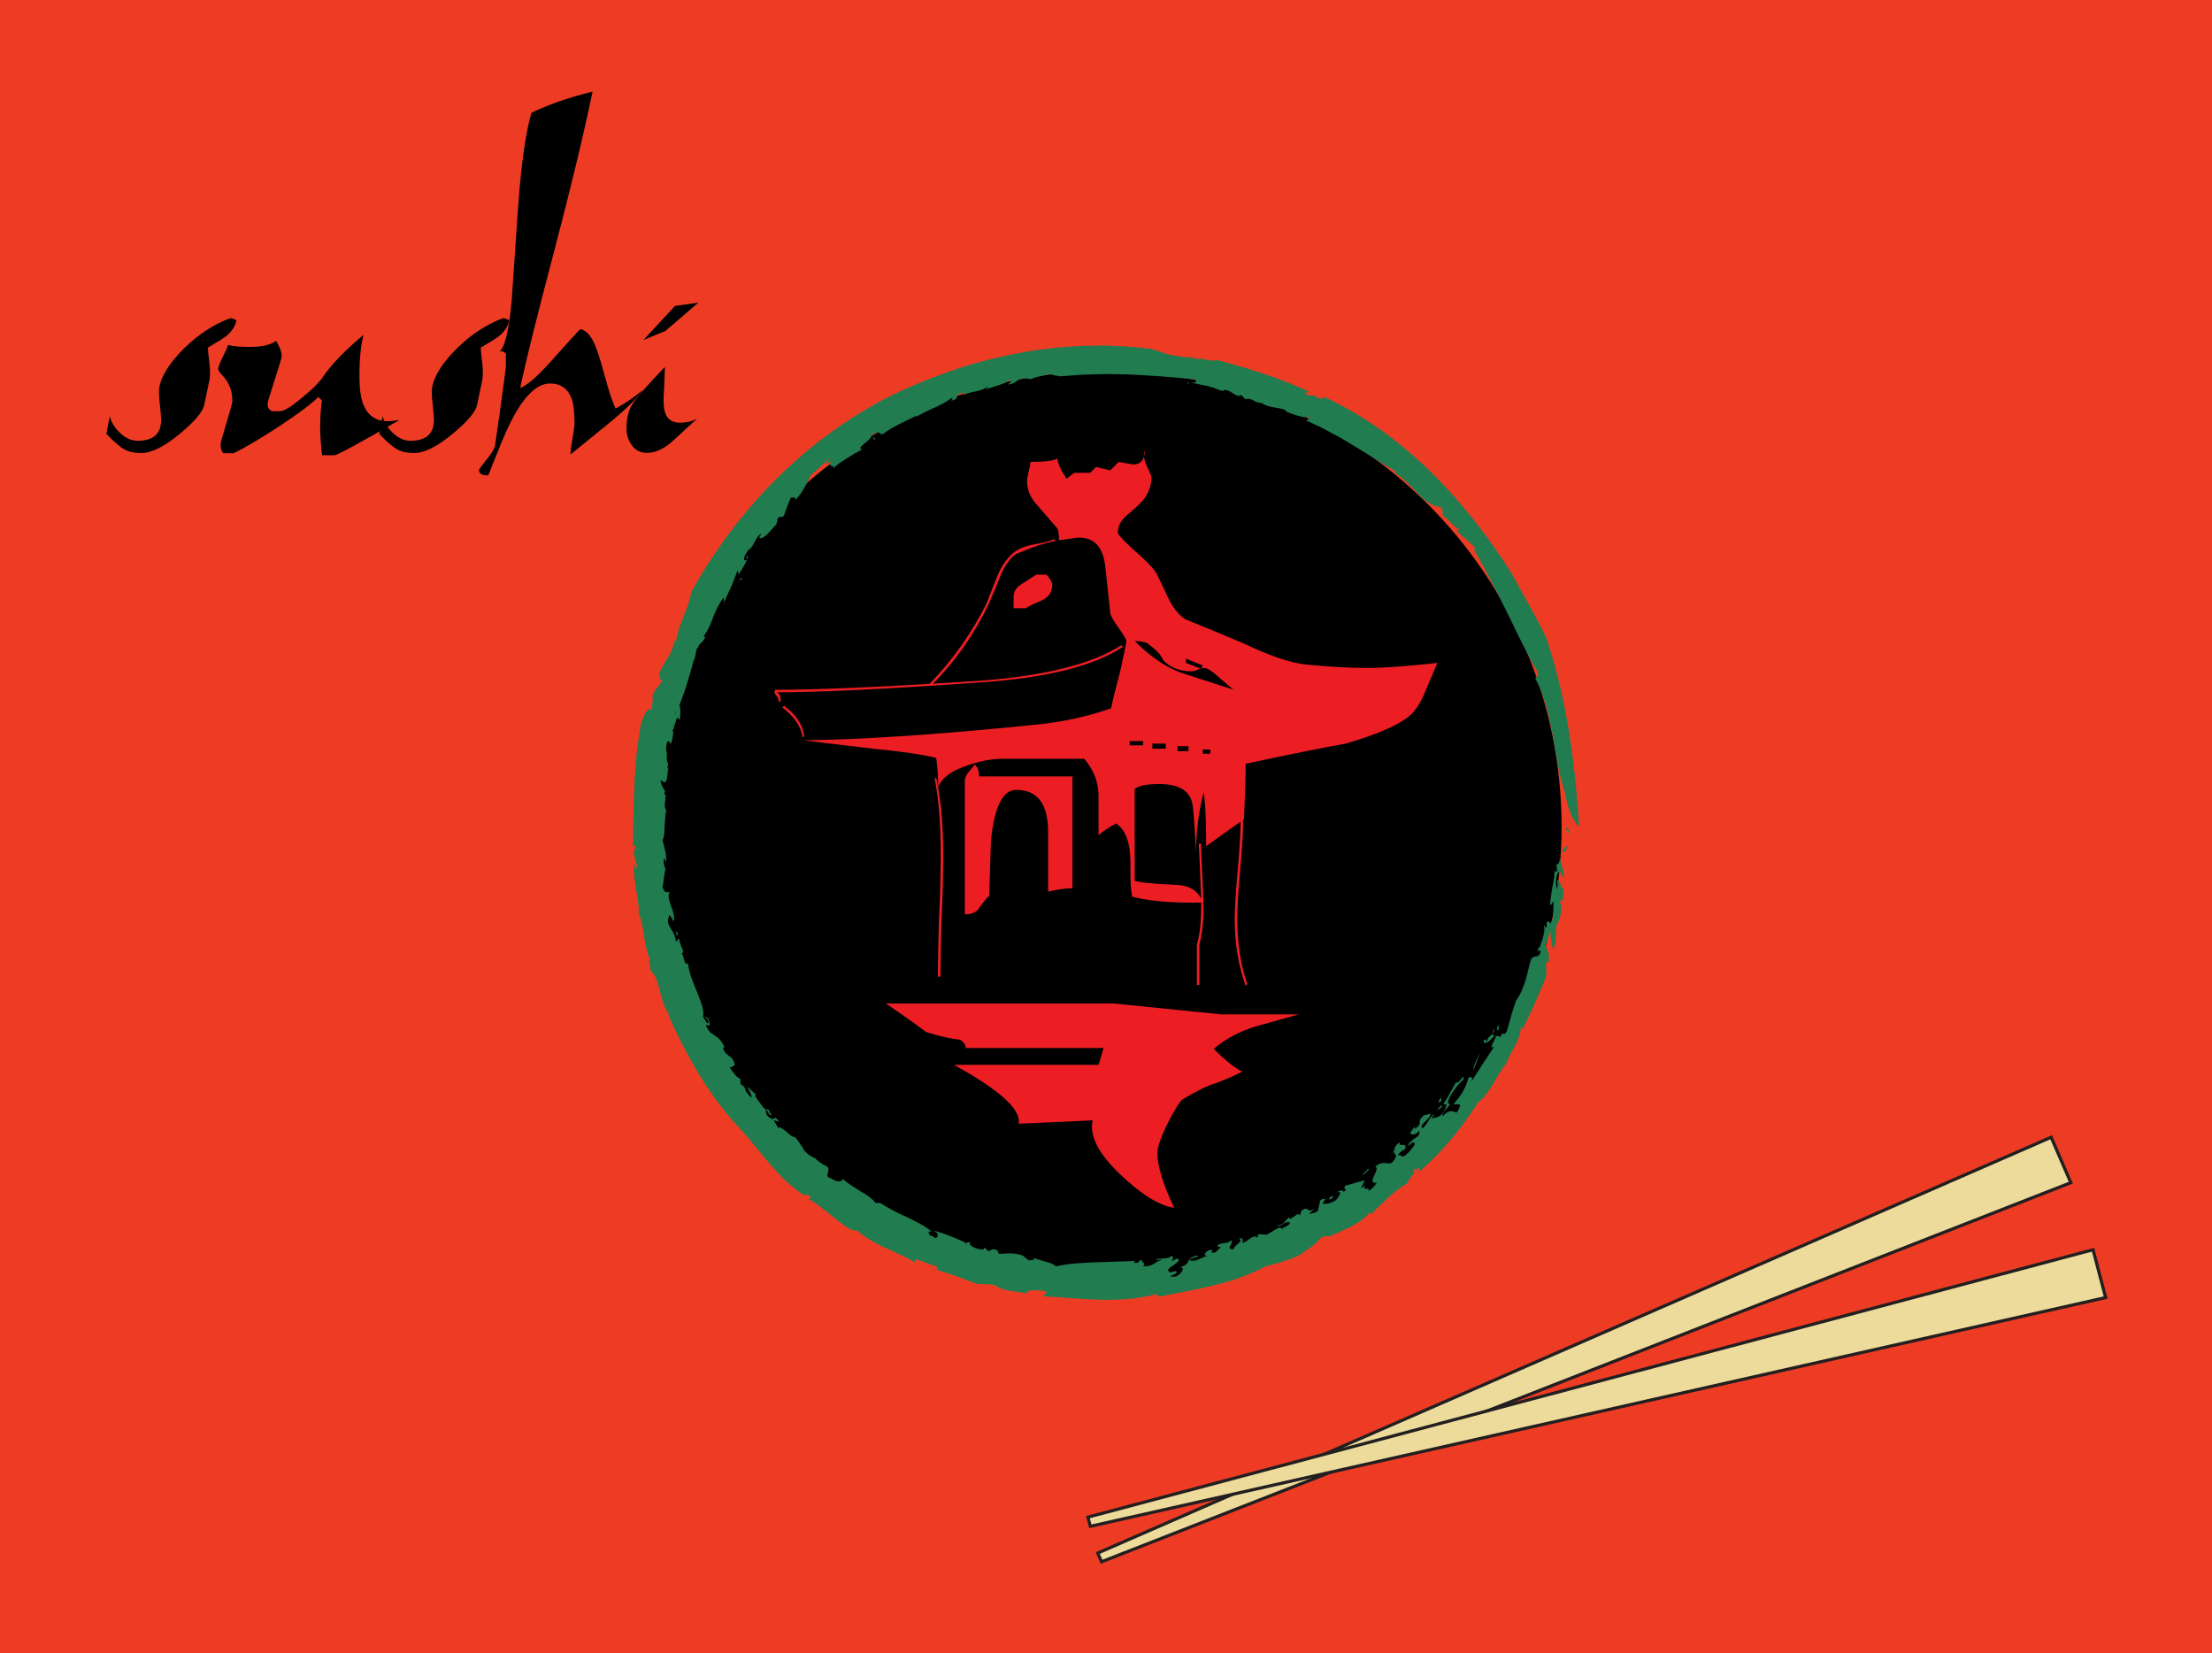 <?xml version="1.0" encoding="UTF-8" standalone="no"?>
<svg
   xmlns:dc="http://purl.org/dc/elements/1.1/"
   xmlns:cc="http://creativecommons.org/ns#"
   xmlns:rdf="http://www.w3.org/1999/02/22-rdf-syntax-ns#"
   xmlns:svg="http://www.w3.org/2000/svg"
   xmlns="http://www.w3.org/2000/svg"
   viewBox="0 0 811.235 606.294"
   height="606.294"
   width="811.235"
   xml:space="preserve"
   version="1.1"
   id="svg2"><defs
     id="defs6"><clipPath
       id="clipPath34"
       clipPathUnits="userSpaceOnUse"><path
         id="path36"
         d="m 0,485.035 648.988,0 L 648.988,0 0,0 0,485.035 Z" /></clipPath></defs><g
     transform="matrix(1.25,0,0,-1.25,0,606.294)"
     id="g10"><path
       id="path12"
       style="fill:#ee3c24;fill-opacity:1;fill-rule:nonzero;stroke:none"
       d="m 0,0 648.988,0 0,485.035 L 0,485.035 0,0 Z" /><g
       transform="translate(322.078,29.436)"
       id="g14"><path
         id="path16"
         style="fill:#eddb9b;fill-opacity:1;fill-rule:nonzero;stroke:none"
         d="M 0,0 279.723,121.975 285.49,108.65 1.11,-2.562 0,0 Z" /></g><g
       transform="translate(322.078,29.436)"
       id="g18"><path
         id="path20"
         style="fill:none;stroke:#231f20;stroke-width:0.927;stroke-linecap:butt;stroke-linejoin:miter;stroke-miterlimit:4;stroke-dasharray:none;stroke-opacity:1"
         d="M 0,0 279.723,121.975 285.49,108.65 1.11,-2.562 0,0 Z" /></g><g
       transform="translate(319.184,39.968)"
       id="g22"><path
         id="path24"
         style="fill:#eddb9b;fill-opacity:1;fill-rule:nonzero;stroke:none"
         d="M 0,0 294.905,78.45 298.598,64.41 0.71,-2.699 0,0 Z" /></g><g
       transform="translate(319.184,39.968)"
       id="g26"><path
         id="path28"
         style="fill:none;stroke:#231f20;stroke-width:0.927;stroke-linecap:butt;stroke-linejoin:miter;stroke-miterlimit:4;stroke-dasharray:none;stroke-opacity:1"
         d="M 0,0 294.905,78.45 298.598,64.41 0.71,-2.699 0,0 Z" /></g><g
       id="g30"><g
         clip-path="url(#clipPath34)"
         id="g32"><g
           transform="translate(69.372,391.103)"
           id="g38"><path
             id="path40"
             style="fill:#000000;fill-opacity:1;fill-rule:nonzero;stroke:none"
             d="m 0,0 c -0.337,-1.826 -1.428,-3.455 -3.274,-4.886 -0.463,-0.358 -2.163,-1.415 -5.102,-3.168 0,-0.537 0.105,-1.637 0.314,-3.301 0.21,-1.665 0.316,-2.98 0.316,-3.947 0,-1.11 -0.106,-2.093 -0.316,-2.952 -0.293,-1.433 -0.755,-3.634 -1.385,-6.605 -0.42,-2.038 -2.771,-4.831 -7.054,-8.374 -4.577,-3.83 -8.397,-5.746 -11.462,-5.746 -1.974,0 -3.611,0.357 -4.912,1.074 -1.302,0.716 -3.065,2.236 -5.29,4.563 l 1.008,5.207 c 0.377,-1.716 1.344,-3.327 2.896,-4.831 1.679,-1.609 3.422,-2.416 5.227,-2.416 4.619,0 6.929,2.04 6.929,6.121 0,0.86 -0.106,2.2 -0.316,4.027 -0.21,1.826 -0.315,3.168 -0.315,4.027 0,0.966 0.105,1.789 0.315,2.469 0.882,3.185 3.233,6.675 7.054,10.469 4.198,4.117 8.713,7.07 13.54,8.859 C -1.448,0.59 -0.841,0.394 0,0" /></g><g
           transform="translate(117.237,361.842)"
           id="g42"><path
             id="path44"
             style="fill:#000000;fill-opacity:1;fill-rule:nonzero;stroke:none"
             d="m 0,0 c -11.967,-6.909 -18.327,-10.362 -19.083,-10.362 l -3.653,0 c -0.378,2.899 -0.567,5.745 -0.567,8.536 0,2.578 0.166,5.101 0.503,7.571 l -1.07,0.965 c -1.974,-2.004 -5.878,-4.921 -11.714,-8.751 -5.542,-3.615 -9.909,-6.191 -13.101,-7.73 l -2.96,0 c -0.587,0.5 -0.88,1.376 -0.88,2.63 0,0.393 0.576,2.478 1.731,6.255 1.154,3.776 1.732,5.914 1.732,6.416 0,1.932 -0.377,3.598 -1.133,4.992 -0.378,0.823 -1.03,1.737 -1.952,2.739 -0.714,0.752 -1.072,1.323 -1.072,1.718 0,0.464 0.401,1.539 1.198,3.222 0.964,1.896 1.532,3.166 1.7,3.811 1.217,-0.394 3.358,-0.59 6.425,-0.59 3.483,0 6.044,0.59 7.682,1.771 1.091,-1.861 1.638,-3.328 1.638,-4.402 0,-0.502 -0.693,-2.863 -2.078,-7.087 -1.387,-4.224 -2.079,-6.568 -2.079,-7.033 0,-0.645 0.127,-1.101 0.378,-1.369 0.251,-0.269 0.524,-0.51 0.819,-0.725 l 2.519,0 c 1.134,0 3.316,1.361 6.549,4.08 3.024,2.506 4.976,4.437 5.859,5.799 2.432,3.65 6.443,7.819 12.028,12.509 -0.798,-3.043 -1.196,-7.069 -1.196,-12.08 0,-3.472 0.335,-6.12 1.006,-7.946 1.26,-3.543 3.695,-5.314 7.306,-5.314 0.672,0 1.375,0.061 2.111,0.187 C -0.621,-0.063 -0.169,0 0,0" /></g><g
           transform="translate(149.42,391.103)"
           id="g46"><path
             id="path48"
             style="fill:#000000;fill-opacity:1;fill-rule:nonzero;stroke:none"
             d="m 0,0 c -0.337,-1.826 -1.428,-3.455 -3.275,-4.886 -0.462,-0.358 -2.163,-1.415 -5.102,-3.168 0,-0.537 0.105,-1.637 0.314,-3.301 0.21,-1.665 0.316,-2.98 0.316,-3.947 0,-1.11 -0.106,-2.093 -0.316,-2.952 -0.293,-1.433 -0.755,-3.634 -1.384,-6.605 -0.421,-2.038 -2.772,-4.831 -7.054,-8.374 -4.578,-3.83 -8.398,-5.746 -11.463,-5.746 -1.973,0 -3.611,0.357 -4.912,1.074 -1.302,0.716 -3.064,2.236 -5.29,4.563 l 1.008,5.207 c 0.378,-1.716 1.344,-3.327 2.896,-4.831 1.68,-1.609 3.422,-2.416 5.227,-2.416 4.619,0 6.929,2.04 6.929,6.121 0,0.86 -0.106,2.2 -0.316,4.027 -0.21,1.826 -0.314,3.168 -0.314,4.027 0,0.966 0.104,1.789 0.314,2.469 0.883,3.185 3.233,6.675 7.055,10.469 4.197,4.117 8.712,7.07 13.54,8.859 C -1.449,0.59 -0.842,0.394 0,0" /></g><g
           transform="translate(188.593,370.647)"
           id="g50"><path
             id="path52"
             style="fill:#000000;fill-opacity:1;fill-rule:nonzero;stroke:none"
             d="m 0,0 c -1.597,-2.435 -5.038,-5.798 -10.329,-10.094 -6.97,-5.656 -10.602,-8.607 -10.895,-8.858 0,0.786 0.199,2.352 0.598,4.697 0.398,2.346 0.599,3.732 0.599,4.161 0,3.257 -0.252,5.673 -0.756,7.249 -1.093,3.149 -3.234,4.725 -6.424,4.725 -2.855,0 -5.69,-2.023 -8.503,-6.068 -1.975,-2.864 -4.01,-6.891 -6.108,-12.08 -1.177,-2.934 -2.352,-5.87 -3.528,-8.805 -1.804,0 -2.708,0.502 -2.708,1.504 0,0.287 0.756,1.351 2.268,3.194 1.511,1.844 2.33,3.248 2.456,4.215 1.049,7.051 2.099,14.621 3.149,22.711 l 0,4.133 c -0.463,0.429 -0.904,0.644 -1.322,0.644 -0.337,0 -0.63,-0.125 -0.883,-0.375 1.763,0.967 3.065,5.994 3.906,15.087 0.67,9.52 1.322,19.023 1.952,28.508 0.923,12.169 2.204,21.082 3.841,26.738 4.997,2.434 10.979,4.51 17.95,6.228 -2.645,-12.707 -6.424,-28.402 -11.337,-47.086 -5.038,-19.041 -8.334,-32.321 -9.888,-39.837 1.89,0.644 4.745,3.078 8.566,7.302 5.248,5.869 8.27,9.181 9.069,9.932 1.596,-0.251 3.001,-1.736 4.22,-4.457 0.712,-1.575 1.678,-4.607 2.897,-9.099 1.216,-4.493 2.287,-7.742 3.212,-9.745 C -4.892,-3.758 -2.227,-1.933 0,0" /></g><g
           transform="translate(188.78,385.304)"
           id="g54"><path
             id="path56"
             style="fill:#000000;fill-opacity:1;fill-rule:nonzero;stroke:none"
             d="M 0,0 6.425,2.632 16.123,10.953 9.259,9.986 0,0 Z m 15.809,-23.033 c -2.52,-2.29 -5.019,-4.581 -7.496,-6.872 -2.477,-2.147 -4.912,-3.221 -7.305,-3.221 -2.1,0 -3.696,0.931 -4.786,2.791 -0.798,1.324 -1.198,2.686 -1.198,4.082 0,3.076 0.526,5.456 1.575,7.141 1.092,1.896 4.325,5.635 9.699,11.218 0,-0.822 -0.053,-2.245 -0.157,-4.267 -0.105,-2.023 -0.158,-3.176 -0.158,-3.462 0,-0.144 -0.021,-0.502 -0.063,-1.074 l 0,-1.397 c 0,-4.116 1.575,-6.173 4.724,-6.173 2.057,0 3.779,0.411 5.165,1.234" /></g><g
           transform="translate(458.156,242.519)"
           id="g58"><path
             id="path60"
             style="fill:#000000;fill-opacity:1;fill-rule:nonzero;stroke:none"
             d="m 0,0 c 0,-73.822 -59.841,-133.663 -133.663,-133.663 -73.819,0 -133.661,59.841 -133.661,133.663 0,73.818 59.842,133.661 133.661,133.661 C -59.841,133.661 0,73.818 0,0" /></g><g
           transform="translate(460.055,240.456)"
           id="g62"><path
             id="path64"
             style="fill:#217c50;fill-opacity:1;fill-rule:nonzero;stroke:none"
             d="M 0,0 C -0.161,3.086 -0.965,-1.638 -0.357,2.023 0.059,1.598 0.364,0.991 0,0" /></g><g
           transform="translate(459.074,252.848)"
           id="g66"><path
             id="path68"
             style="fill:#217c50;fill-opacity:1;fill-rule:nonzero;stroke:none"
             d="m 0,0 c -0.447,1.222 -0.772,2.495 -1.104,3.801 -0.359,1.303 -0.655,2.646 -0.907,4.022 -0.127,0.687 -0.242,1.383 -0.348,2.086 -0.132,0.698 -0.264,1.403 -0.398,2.112 -0.256,1.419 -0.487,2.86 -0.713,4.312 -1.122,5.747 -2.341,11.691 -5.017,16.518 -0.519,1.17 1.529,0.179 0.263,2.796 -2.887,4.585 -5.624,10.721 -8.768,17.052 -3.123,6.331 -6.539,12.896 -9.791,18.584 l 0.827,-0.363 c -0.643,1.068 -1.715,1.987 -2.801,2.9 -1.079,0.922 -2.183,1.828 -2.983,2.861 0.206,0.199 0.857,-0.375 0.762,0.337 -1.101,-0.069 -3.378,3.348 -4.632,3.702 -0.467,0.97 0.097,1.36 -0.555,2.592 l -1.738,0.411 c -2.223,0.736 -4.057,2.414 -5.871,4.427 -0.895,1.019 -1.914,1.977 -2.951,2.939 -1.063,0.931 -2.148,1.867 -3.46,2.487 0.357,0.007 0.91,-0.204 0.696,0.243 -3.99,2.292 -8.191,5.139 -12.679,7.786 -1.114,0.668 -2.236,1.342 -3.36,2.016 -1.152,0.623 -2.305,1.246 -3.454,1.867 -2.27,1.29 -4.651,2.324 -6.932,3.368 0.51,0.132 1.119,0.517 0.763,1.131 -0.881,-0.639 -3.816,0.407 -6.347,1.323 -0.675,1.527 -4.628,0.858 -7.318,2.562 l 0.331,0.116 c -2.549,-0.242 -3.06,1.721 -5.258,1.085 l -1.147,1.26 c -1.401,-1.118 -3.018,1.663 -5.085,1.471 l -0.019,-0.31 c -1.822,0.173 -2.57,1.054 -4.27,1.202 l -0.116,0.2 c -3.905,0.566 -6.023,1.682 -6.136,0.545 -1.195,1.156 3.838,-0.254 1.958,1.453 -6.524,0.699 -13.107,1.169 -19.681,1.459 l -4.983,0.08 -1.244,0.026 -1.216,-0.028 -2.471,-0.065 c -3.297,-0.009 -6.568,-0.344 -9.825,-0.577 -1.519,0.294 -2.479,0.301 -2.864,0.7 -1.275,-0.396 -4.889,-0.817 -5.95,-1.67 0.43,0.102 -0.931,0.435 -1.629,0.368 -2.437,-0.004 -2.333,-1.656 -4.974,-1.757 0.946,0.533 1.22,0.98 0.786,1.321 -0.999,-0.693 -2.228,-1.171 -3.522,-1.587 -0.649,-0.2 -1.309,-0.404 -1.965,-0.607 -0.649,-0.228 -1.292,-0.459 -1.906,-0.71 0.339,0.305 0.923,0.589 0.735,0.912 -2.502,-1.785 -5.156,-1.186 -7.348,-2.665 l 0.688,0.937 c -4.139,-0.544 -0.696,-1.71 -4.182,-2.383 0.728,0.469 0.358,0.62 0.408,0.927 -1.359,-1.093 -3.255,-2.13 -5.216,-2.992 -0.984,-0.423 -1.953,-0.877 -2.85,-1.339 -0.9,-0.45 -1.738,-0.886 -2.437,-1.315 0.14,0.163 0.014,0.308 0.014,0.308 -1.604,-0.769 -3.241,-1.558 -4.903,-2.405 -0.831,-0.421 -1.668,-0.857 -2.497,-1.329 -0.821,-0.487 -1.612,-1.053 -2.396,-1.649 -1.381,-0.452 -0.401,1.649 -3.568,-0.457 0.78,-1.034 -5.115,-3.917 -2.433,-3.986 -0.705,-0.381 -1.513,-0.818 -2.358,-1.275 -0.822,-0.494 -1.675,-1.018 -2.491,-1.539 -1.63,-1.044 -3.123,-2.061 -3.803,-2.928 0.831,1.299 -2.232,0.331 -0.183,2.081 l -2.101,-0.615 c -0.093,0.622 1.773,1.155 0.841,1.302 -1.031,-0.905 -3.855,-3.716 -4.891,-4.364 -1.361,-2.31 -2.156,-4.857 -4.887,-7.781 1.008,1.683 -1.799,0.327 -1.027,1.38 l -1.144,-2.86 c -0.291,-0.701 -0.521,-1.455 -0.717,-1.993 -0.187,-0.544 -0.312,-0.907 -0.312,-0.907 -0.863,-1.003 -0.958,0.523 -2.03,-1.113 0.324,-0.171 -0.091,-0.927 -0.277,-1.541 -0.486,-0.242 -3.351,-4.357 -4.754,-3.939 -0.781,-0.122 1.216,1.818 -0.114,1.004 -0.817,-0.927 -1.129,-1.506 -1.429,-2.093 -0.307,-0.581 -0.611,-1.162 -1.364,-2.138 l -0.169,0.071 c -0.578,-0.581 -1.214,-1.608 -1.481,-2.374 -0.244,-0.784 -0.145,-1.286 0.656,-0.789 0.701,0.878 -0.907,0.145 0.426,1.229 -0.123,-1.34 -1.531,-3.806 -2.949,-5.782 0.31,0.794 -0.038,0.913 -0.152,1.399 -0.556,-1.618 -1.163,-3.237 -1.872,-4.836 -0.715,-1.595 -1.518,-3.18 -2.206,-4.88 0.514,-0.371 -0.306,1.755 0.249,2.055 -1.519,-1.816 -2.53,-4.041 -3.363,-6.216 -0.803,-2.195 -1.697,-4.204 -3.052,-5.715 0.16,0.63 0.946,-0.071 0.769,-0.035 -0.991,-2.008 -1.78,-1.541 -2.078,-3.015 -0.542,0.075 -0.635,-1.742 -1.004,-3.215 0.07,-0.869 -0.386,-0.268 0.044,0.977 -0.161,-1.073 -0.889,-3.612 -1.738,-6.45 -0.396,-1.43 -0.856,-2.925 -1.36,-4.335 -0.523,-1.405 -0.937,-2.773 -1.475,-3.878 0.387,-0.018 0.396,-3.182 0.147,-4.248 l -0.707,0.623 c -0.707,-0.871 -0.763,-3.64 -1.501,-3.667 0.223,-1.265 0.531,1.006 0.787,3.197 0.26,2.189 0.646,4.254 0.554,2.605 -0.952,-0.626 0.19,-4.67 -0.746,-3.727 -0.468,-2.198 -0.091,-4.475 -1.176,-6.435 0.239,0.579 -0.806,2.009 -1.067,0.208 -0.417,-3.182 0.229,-0.968 0.044,-3.565 l 0.027,-0.824 c 0.033,-0.414 0.066,-0.828 0.066,-0.828 0.779,-0.217 -0.465,-2.802 0.578,-1.752 -0.704,-0.305 -0.191,-4.604 -1.45,-4.143 l -1.002,0.546 c -0.047,-1.384 0.928,-2.342 1.304,-3.425 -0.109,-0.173 -0.347,-0.514 -0.511,-0.436 1.601,-0.315 -0.426,-3.177 0.828,-4.952 -0.158,-0.736 -0.252,-1.575 -0.321,-2.439 -0.053,-0.829 -0.108,-1.682 -0.159,-2.488 -0.026,-1.635 -0.113,-3.08 -0.595,-3.776 0.282,-1.102 0.539,-2.15 0.775,-3.232 0.245,-1.081 0.389,-2.201 0.314,-3.468 -0.193,0.488 -0.283,1.168 -0.643,1.286 -0.351,-1.617 0.101,-1.98 0.47,-3.398 -0.318,0.3 -0.565,-3.243 -0.903,-5.092 0.754,-2.136 1.516,-1.248 2.067,-1.392 -0.661,-1.111 -0.093,-2.605 0.448,-4.145 0.545,-1.543 1.12,-3.121 0.731,-4.491 -0.194,0.348 -0.566,1.09 -0.887,1.515 -0.292,0.43 -0.575,0.533 -0.577,-0.41 -0.547,-1.15 -0.029,-2.098 0.619,-3.155 0.676,-1.053 1.373,-2.24 1.486,-3.891 l 1.055,1.099 c -0.39,-1.601 2.033,-4.354 0.657,-4.414 0.704,-0.916 0.731,-3.778 1.838,-3.04 0.166,-1.336 0.547,-2.758 1.005,-4.197 0.512,-1.418 1.135,-2.838 1.68,-4.218 0.279,-0.687 0.526,-1.371 0.772,-2.023 0.26,-0.647 0.488,-1.277 0.665,-1.884 0.355,-1.215 0.509,-2.342 0.327,-3.337 0.481,-0.621 1.184,-2.408 1.591,-1.769 0.054,1.435 -1.253,1.363 -1.006,2.007 0.318,-0.609 0.696,-0.59 0.886,-0.581 0.485,-1.591 1.003,-2.801 -0.67,-1.88 1.015,-3.664 3.598,-2.434 5.504,-6.687 -0.563,-0.081 -0.56,-0.49 0.197,-1.637 l 1.04,-0.888 c 0.543,-0.425 1.086,-0.85 1.086,-0.85 1.445,-2.645 -0.092,-2.097 -0.812,-2.641 1.007,-1.294 2.049,-3.001 3.058,-3.205 l 0.224,-2.261 c -0.176,1.653 1.221,-0.781 1.84,-1.274 l -0.62,0.494 c -0.144,-0.473 1.146,-1.878 1.851,-2.543 0.149,0.261 -0.028,0.802 -0.305,1.392 -0.266,0.599 -0.606,1.266 -0.845,1.736 0.789,-0.444 1.465,-1.547 2.53,-2.11 -0.926,-0.248 1.132,-2.456 1.854,-3.524 0.755,-1.293 1.681,-0.768 1.924,-1.12 -0.325,-0.324 1.513,-1.864 0.274,-1.415 -0.443,0.286 -0.413,1.157 -1.272,1.522 0.379,-0.948 -0.299,-1.382 1.473,-2.538 1.325,-0.864 1.056,1.442 2.516,-1.097 -0.654,0.422 -1.008,0.292 -1.633,0.528 0,0 0.358,-0.589 0.717,-1.177 0.174,-0.299 0.363,-0.586 0.51,-0.797 0.144,-0.213 0.241,-0.356 0.241,-0.356 l 0.672,0.46 c 0.102,-0.402 -0.124,-0.268 -0.088,-0.459 1.177,-0.007 3.039,-2.813 4.137,-2.582 1.023,-0.886 1.673,-2.37 2.546,-3.342 l -0.227,0.125 c 0.413,-0.72 1.053,-1.396 1.764,-1.943 0.735,-0.52 1.53,-0.925 2.211,-1.156 l -0.168,-0.087 c 0.615,-0.61 2.237,-1.869 3.371,-2.198 1.329,-1.814 -1.333,-2.814 1.223,-3.535 1.786,-1.375 3.645,-0.987 3.251,-0.026 1.443,-1.388 3.303,-2.452 5.055,-3.579 1.802,-1.061 3.536,-2.131 4.761,-3.666 0.652,-0.034 0.447,0.322 1.568,-0.1 1.222,-0.793 2.531,-1.522 3.854,-2.226 1.316,-0.716 2.719,-1.273 4.028,-1.92 2.611,-1.32 5.136,-2.431 6.932,-4.141 -1.68,0.389 -0.426,-0.693 -0.572,-1.127 1.561,0.067 1.283,-1.344 2.221,-0.403 0.152,0.73 0.4,0.978 -0.994,1.888 1.677,-0.495 3.756,-1.175 5.593,-1.951 1.847,-0.745 3.516,-1.426 4.318,-2.074 -0.808,0.627 -0.026,0.597 0.756,0.563 -0.299,-0.511 0.146,-1.015 0.915,-1.421 0.767,-0.412 1.886,-0.63 2.877,-0.708 l 0.456,0.603 1.02,-1.045 c 0.783,0.022 1.171,1.187 2.851,0.046 0.032,-0.29 0.073,-0.585 0.369,-0.859 1.05,0.055 2.317,0.163 3.562,0.124 0.623,-0.02 1.241,-0.076 1.828,-0.195 0.59,-0.105 1.155,-0.245 1.659,-0.491 l 1.566,-1.325 c 0.94,-0.057 2.582,0.283 1.023,0.864 0.885,-0.309 1.693,-0.602 2.435,-0.812 0.742,-0.203 1.407,-0.384 1.994,-0.563 1.174,-0.359 2.033,-0.713 2.573,-1.232 1.671,0.292 3.441,0.646 5.304,0.794 0.935,0.089 1.867,0.132 2.853,0.183 1.028,0.082 2.072,0.142 3.126,0.184 1.053,0.042 2.114,0.066 3.174,0.074 0.968,0.043 1.935,0.086 2.891,0.128 2,0.082 3.963,0.052 5.803,0.2 l -0.187,-0.545 c 2.022,-0.341 0.967,1 2.372,0.739 -0.603,-0.552 1.609,-0.979 0.093,-1.708 2.927,-0.373 3.597,1.259 5.397,1.72 0.195,0.721 -1.426,-0.63 -1.173,0.292 0.279,0.284 3.976,-0.043 4.257,1.05 0.765,-0.3 0.339,-1.156 0.015,-1.622 0,0 0.416,0.173 0.824,0.385 0.408,0.203 0.817,0.406 0.817,0.406 1.151,-0.418 0.049,-1.174 -1.063,-1.964 -1.116,-0.729 -2.245,-1.496 -0.999,-2.1 l 0.807,0.182 c 0.405,0.084 0.803,0.198 0.803,0.198 1.748,-0.868 -4.175,-1.813 0.029,-1.632 1.72,0.834 2.956,2.602 1.312,2.781 3.603,0.96 1.256,2.719 5.116,3.413 0.585,-0.175 -0.172,-0.396 -0.967,-0.637 -0.799,-0.211 -1.635,-0.461 -1.179,-0.82 0.499,-0.126 0.973,-0.118 1.43,-0.037 0.454,0.101 0.887,0.282 1.31,0.475 0.847,0.387 1.646,0.835 2.486,0.877 -1.878,-0.029 -0.602,1.355 0.49,1.802 2.055,-0.034 -1.029,-1.253 1.754,-0.725 0.303,0.714 2.662,1.86 0.409,1.658 0.61,1.605 2.903,0.427 4.067,1.866 1.171,-0.676 -2.157,-2.935 0.978,-2.549 -0.378,0.391 0.467,0.914 1.117,1.55 0.657,0.615 1.148,1.234 0.17,1.628 1.214,0.136 1.574,-0.516 0.915,-1.344 1.836,0.022 3.412,2.936 4.571,1.403 l 0.221,1.114 c 0.613,-0.095 1.415,-0.032 2.429,-0.182 0.715,0.273 1.742,1.024 2.634,1.531 0.881,0.536 1.627,0.855 1.855,0.166 0.39,0.336 3.6,1.716 1.957,2.061 -2.212,-0.334 -1.975,-1.686 -3.602,-0.948 1.823,-0.378 2.774,1.414 3.736,2.25 l 0.421,-0.421 c 0.592,0.476 2.16,1.146 2.298,1.899 -0.362,-0.543 0.069,-0.75 0.652,-0.601 l 0.307,1.108 c 2.46,1.74 1.323,-1.012 3.802,0.569 0,0 -0.102,-0.105 -0.253,-0.263 -0.158,-0.149 -0.367,-0.349 -0.577,-0.548 -0.422,-0.399 -0.844,-0.8 -0.844,-0.8 0.362,0.367 1.664,0.064 2.756,1.03 0.105,0.951 0.533,2.268 0.636,3.019 1.249,1.108 1.079,-0.385 2.076,1.103 l -1.367,-1.86 c -0.165,-0.368 1.907,-0.419 3.796,0.775 1.063,1.002 2.298,3.117 0.205,2.277 0.917,0.606 2.481,1.042 2.049,0.1 1.967,1.578 -0.733,0.519 0.816,2.08 1.023,0.047 3.668,1.066 5.485,1.427 l -1.109,-2.376 1.255,0.871 c -1.018,-1.988 1.284,-0.048 1.007,-1.587 0.964,0.479 1.804,1.508 2.419,2.386 -3.461,-0.496 1.239,4.017 -0.463,4.706 1.479,1.434 2.598,1.08 3.555,0.986 0.961,-0.11 1.799,0.015 2.616,2.373 -0.809,-0.15 -0.083,2.083 -1.737,0.041 1.024,0.772 1.087,1.356 1.231,1.929 0.151,0.566 0.365,1.134 1.665,1.933 -1.17,-2.023 2.847,0.485 1.149,-2.457 -0.101,0.269 -0.499,0.028 -0.903,-0.335 -0.421,-0.345 -0.856,-0.809 -0.996,-1.027 1.2,0.257 0.934,-1.385 2.89,0.441 1.081,1.241 2.678,2.807 1.86,3.177 -0.682,0.607 -1.72,-1.775 -1.61,-0.394 1.049,1.224 1.923,1.669 2.496,2.092 0.558,0.435 0.842,0.817 0.716,1.862 -1.292,-1.569 -2.328,-1.24 -2.745,-0.763 -0.001,0 0.358,0.463 0.681,0.957 0.331,0.485 0.662,0.972 0.662,0.972 l 0.125,-0.749 c 2.891,2.399 -0.035,1.56 2.561,4.043 l 1.999,0.479 c 0.251,-1.392 -3.916,-3.556 -2.244,-4.244 0.844,0.837 1.247,1.545 1.668,2.205 0.408,0.673 0.811,1.321 1.709,2.018 -0.215,-0.471 -0.63,-1.014 -0.839,-1.488 0.588,0.6 2.835,-0.214 4.083,3.221 0.716,1.689 -0.168,0.738 -0.623,1.172 1.102,1.558 1.703,2.659 2.204,3.614 0.507,0.951 0.91,1.763 1.56,2.796 0.698,-1.135 2.603,3.453 2.056,0.519 -0.672,-0.29 -1.726,-1.608 -2.725,-2.985 -0.992,-1.381 -1.806,-2.923 -1.77,-3.828 0.997,0.094 0.489,-0.468 -0.189,-1.252 -0.713,-0.755 -1.609,-1.712 -1.32,-2.507 2.066,2.313 3.058,1.304 4.1,1.111 0.593,0.65 0.807,1.569 1.015,2.067 -0.461,0.834 -1.16,-0.065 -1.91,0.451 1.151,1.301 2.203,2.648 2.911,3.998 0.712,1.348 1.196,2.612 1.393,3.63 1.024,0.69 1.544,-0.1 0.816,-1.274 1.128,1.737 2.219,3.575 3.388,5.334 1.203,1.738 2.29,3.519 3.39,5.157 -2.51,-1.486 1.873,3.956 -0.042,3.034 -1.307,-1.668 -3.093,-2.681 -3.083,-1.379 0.719,1.067 0.529,-0.347 1.064,-0.032 0.064,0.906 0.666,1.299 1.2,1.733 0.516,0.442 0.985,0.915 0.803,1.923 -1.279,-3.525 1.221,-1.471 1.906,-2.609 0.685,2.731 0.655,-0.484 1.897,1.94 0.752,2.695 1.615,5.978 2.645,8.814 1.207,1.545 2.087,3.8 2.825,6.035 0.628,2.28 1.105,4.543 1.626,6.149 1.033,1.539 1.924,0.009 2.67,1.82 0.601,2.206 -1.783,-1.245 -0.303,1.839 l 0.156,-0.381 c -0.022,0.537 0.676,1.951 1.031,3.457 0.371,1.502 0.554,3.047 -0.232,3.726 l 1.119,-1.317 c 0.265,0.589 0.088,1.228 0.06,1.766 0.446,-0.07 1.014,0.566 1.071,-0.503 0.35,0.461 0.58,0.966 0.732,1.496 0.127,0.535 0.176,1.096 0.196,1.667 0.039,1.142 -0.04,2.323 0.142,3.449 l -1.065,-1.303 c 0.013,0.984 0.101,1.869 0.231,2.705 0.122,0.838 0.23,1.636 0.382,2.424 0.276,1.577 0.646,3.142 0.688,5.02 l 0.788,-0.192 -0.308,2.273 c 0.735,-0.612 1.388,1.427 0.831,2.644 0,0 0.378,-1.492 0.756,-2.983 0.188,-0.759 0.376,-1.519 0.517,-2.088 0.15,-0.575 0.21,-0.954 0.209,-0.954 -0.658,-1.58 -0.761,1.884 -1.665,0.936 -0.769,-0.796 -1.004,-4.267 -0.311,-4.94 0.256,1.322 0.089,1.409 -0.066,2.477 1.163,0.309 0.863,-1.715 1.472,-2.83 0.044,0.713 0.508,1.675 0.177,1.871 0.181,-0.727 0.248,-1.447 0.236,-2.274 -0.009,-0.828 -0.091,-1.765 -0.302,-2.916 -0.154,1.624 -0.833,-0.735 -1.042,-0.095 0.934,-0.336 0.847,-2.601 0.055,-5.395 -0.787,-0.891 -0.911,-2.241 -0.976,-3.784 -0.031,-0.773 -0.048,-1.592 -0.123,-2.42 -0.083,-0.827 -0.28,-1.646 -0.578,-2.436 -0.297,0.789 -0.508,1.645 -0.652,2.562 -0.17,0.924 -0.251,1.904 -0.221,2.929 -0.97,-1.899 -0.438,-2.273 -1.515,-4.137 0.445,-1.16 1.34,-2.153 1.021,-4.927 l -0.742,0.071 c -0.377,-2.47 0.618,-2.804 -0.587,-5.755 -0.498,-1.269 -1.075,-2.516 -1.624,-3.757 -0.534,-1.245 -1.063,-2.476 -1.574,-3.67 -1.114,-2.347 -2.127,-4.561 -3.048,-6.417 l -0.728,0.181 c 0.182,-1.363 -0.567,-3.145 -1.459,-4.963 -0.892,-1.819 -2.074,-3.588 -2.533,-5.125 -0.408,-0.528 -0.785,-1.091 -1.163,-1.658 -0.395,-0.558 -0.773,-1.132 -1.136,-1.711 -0.727,-1.159 -1.401,-2.339 -2.048,-3.442 -1.361,-2.16 -2.653,-3.993 -3.939,-4.725 -5.099,-7.803 -10.231,-14.351 -17.59,-20.706 0,0.001 0.129,0.468 0.239,0.948 0.115,0.477 0.228,0.952 0.228,0.952 -0.721,-1.769 -1.221,-0.331 -2.389,-1.553 2.04,0.642 -1.039,-2.363 -1.532,-3.653 -0.479,-0.273 -0.945,-0.586 -1.42,-0.912 -0.484,-0.313 -0.964,-0.653 -1.438,-1.012 -0.946,-0.719 -1.867,-1.517 -2.749,-2.347 -1.77,-1.65 -3.491,-3.291 -4.841,-4.734 l -0.538,0.517 c -1.203,-1.682 -3.024,-2.834 -4.998,-3.932 -1.988,-1.083 -4.265,-1.893 -6.403,-3.018 -0.62,-0.025 -1.724,0.192 -2.959,-0.532 -1.787,-2.23 -3.014,-2.855 -6.249,-5.082 -2.549,-1.24 -6.962,-2.606 -9.782,-3.205 -4.719,-2.524 -9.842,-4.319 -15.135,-5.577 -1.323,-0.319 -2.65,-0.638 -3.979,-0.959 -1.343,-0.263 -2.689,-0.528 -4.037,-0.793 -2.687,-0.607 -5.419,-1.003 -8.15,-1.616 l -0.887,0.755 c -1.305,-0.393 -2.672,-0.629 -4.067,-0.882 -1.397,-0.222 -2.824,-0.472 -4.272,-0.567 -1.449,-0.096 -2.913,-0.16 -4.379,-0.206 l -1.1,-0.03 -0.549,-0.013 -0.275,-0.005 -0.398,0.005 c -0.704,0.024 -1.407,0.049 -2.108,0.072 -1.4,0.057 -2.788,0.112 -4.152,0.167 -1.391,0.079 -2.837,0.232 -4.2,0.322 -1.372,0.091 -2.705,0.179 -3.987,0.263 -1.261,0.11 -2.475,0.187 -3.636,0.216 l 1.069,1.347 c -1.39,0.415 -3.021,0.483 -4.231,0.412 -1.208,-0.072 -2.015,-0.405 -1.739,-0.984 -1.39,0.481 -3.201,0.613 -4.868,0.842 -1.652,0.294 -3.161,0.654 -3.917,1.45 -2.815,0.901 -3.674,0.21 -6.112,0.689 -1.395,0.525 -2.57,0.968 -3.63,1.367 -1.051,0.42 -1.995,0.769 -2.938,1.09 -0.943,0.32 -1.884,0.614 -2.927,0.924 -1.03,0.349 -2.156,0.731 -3.483,1.182 l 1.261,-0.595 c 0.688,0.077 0.958,0.641 -0.296,1.238 -1.04,0.196 -2.795,0.962 -4.1,1.451 -1.295,0.509 -2.193,0.657 -1.595,-0.575 -1.266,0.847 -2.71,1.582 -4.246,2.266 -1.511,0.734 -3.094,1.46 -4.68,2.176 -1.601,0.691 -3.124,1.522 -4.551,2.38 -1.415,0.876 -2.758,1.742 -3.784,2.848 0.163,-0.674 -1.124,0.041 -1.819,0.1 -1.112,0.709 -2.21,1.475 -3.279,2.262 -1.035,0.835 -2.062,1.665 -3.064,2.474 -2.039,1.563 -3.891,3.129 -5.801,4.102 -0.504,0.702 1.555,-0.181 -0.093,1.178 -1.113,0.636 -0.415,-0.478 -1.812,0.292 -1.759,1.224 -3.425,2.595 -5.018,4.032 -1.54,1.497 -2.988,3.083 -4.407,4.651 -1.382,1.605 -2.668,3.259 -3.989,4.812 -1.31,1.564 -2.514,3.156 -3.837,4.566 -4.76,4.97 -9.083,10.586 -12.736,16.533 -3.64,5.955 -6.783,12.116 -9.46,18.164 l 0.385,0.003 c -1.511,1.757 -2.096,4.343 -2.776,6.732 -0.594,2.429 -1.152,4.718 -2.693,6.085 -0.028,1.091 -0.962,3.892 -0.109,3.332 -0.923,1.562 -1.453,3.984 -1.812,6.627 -0.206,1.316 -0.429,2.675 -0.745,3.999 -0.28,1.331 -0.607,2.638 -1.134,3.837 0.05,-0.465 0.168,-0.719 0.412,-1.223 -0.035,1.3 -0.175,2.536 -0.369,3.75 -0.212,1.21 -0.349,2.417 -0.56,3.623 -0.195,1.209 -0.393,2.428 -0.541,3.685 -0.127,1.258 -0.132,2.561 -0.068,3.921 0.196,-0.534 0.381,-1.519 0.744,-1.649 0.535,2.112 -1.897,4.828 -0.208,6.056 -0.044,1.189 -0.874,0.817 -0.806,0.084 0.045,1.481 0.062,2.97 0.058,4.468 l -0.007,1.125 -0.007,0.564 0.017,0.675 c 0.02,0.727 0.039,1.455 0.058,2.186 0.017,1.465 0.034,2.939 0.051,4.417 0.067,1.559 0.134,3.124 0.202,4.693 l 0.089,2.362 0.188,2.317 0.373,4.65 c 0.204,1.544 0.408,3.087 0.611,4.627 l 0.321,2.309 0.443,2.282 c 1.494,4.21 2.216,4.145 2.61,3.947 0.398,-0.199 0.424,-0.555 0.763,2.935 0.47,0.457 -0.513,0.572 -0.148,0.565 0.136,1.358 0.879,2.232 1.539,3.007 0.697,0.767 1.322,1.434 1.194,2.448 -1.237,-0.396 -0.161,1.354 -0.743,1.614 1.151,2.452 2.139,3.796 2.886,5.076 0.764,1.273 1.212,2.508 1.717,4.589 l 0.375,-0.507 c 0.565,5.163 3.841,9.973 4.396,14.485 3.282,6.096 7.058,11.84 11.116,17.315 1.04,1.35 2.013,2.752 3.108,4.054 1.084,1.31 2.167,2.619 3.249,3.926 1.098,1.294 2.269,2.521 3.401,3.783 0.575,0.623 1.133,1.261 1.721,1.87 l 1.796,1.796 c 1.212,1.18 2.361,2.43 3.631,3.548 l 3.762,3.408 c 1.274,1.114 2.604,2.161 3.906,3.242 0.659,0.531 1.303,1.083 1.975,1.597 l 2.04,1.512 c 1.375,0.989 2.697,2.056 4.123,2.974 l 4.244,2.813 c 1.431,0.914 2.913,1.748 4.374,2.623 0.735,0.427 1.461,0.873 2.208,1.283 l 2.264,1.186 c 6.004,3.073 12.21,5.652 18.523,7.871 6.298,2.28 12.795,3.937 19.352,5.285 l 4.948,0.893 c 1.655,0.265 3.324,0.441 4.989,0.661 l 2.501,0.31 2.515,0.188 c 1.678,0.114 3.356,0.247 5.04,0.33 1.684,0.023 3.372,0.046 5.061,0.069 l 1.268,0.011 0.633,0.005 0.791,-0.027 2.406,-0.109 2.409,-0.118 c 0.802,-0.04 1.593,-0.072 2.487,-0.176 1.735,-0.183 3.472,-0.367 5.214,-0.551 3.165,-1.018 4.756,-1.652 6.525,-1.952 1.762,-0.278 3.598,-0.533 7.094,-0.835 -0.326,-0.182 -0.762,-0.157 -0.344,-0.454 0.583,1.166 4.818,-0.906 5.717,0.035 9.749,-2.536 18.67,-5.289 28.087,-9.699 -1.554,0.565 -2.698,0.021 -0.899,-0.707 0,0 0.542,-0.038 1.085,-0.076 0.544,-0.038 1.075,-0.11 1.075,-0.11 l 0.148,-0.452 c 1.261,-0.446 2.826,-0.59 1.767,0.38 11.963,-5.409 22.591,-13.285 31.818,-22.269 4.595,-4.532 8.833,-9.363 12.82,-14.358 0.983,-1.259 1.922,-2.552 2.887,-3.821 l 1.442,-1.908 1.361,-1.966 c 0.901,-1.314 1.84,-2.6 2.725,-3.922 l 2.597,-4.006 C -12.613,58.346 -8.159,51.007 -5.385,45.011 -2.262,35.739 -0.236,26.717 1.242,17.65 2.708,8.573 3.635,-0.56 4.2,-10.33 c 0,0 -0.781,0.644 -1.676,2.259 C 1.602,-6.455 0.716,-3.883 0,0" /></g><g
           transform="translate(460.081,236.748)"
           id="g70"><path
             id="path72"
             style="fill:#217c50;fill-opacity:1;fill-rule:nonzero;stroke:none"
             d="M 0,0 C -0.579,-0.643 -1.063,-2.806 -1.727,-1.056 -1.172,-0.855 -0.522,0.236 0,0" /></g><g
           transform="translate(439.859,183.407)"
           id="g74"><path
             id="path76"
             style="fill:#217c50;fill-opacity:1;fill-rule:nonzero;stroke:none"
             d="m 0,0 c 0.123,-0.146 -0.576,-0.6 -0.741,-0.712 0.273,0.634 0.123,1.431 0.645,1.778 C -0.376,0.426 -0.075,0.394 0,0" /></g><g
           transform="translate(432.37,171.279)"
           id="g78"><path
             id="path80"
             style="fill:#217c50;fill-opacity:1;fill-rule:nonzero;stroke:none"
             d="M 0,0 C -0.32,0.477 0.966,3.247 1.868,4.78 L 0,0 Z" /></g><g
           transform="translate(422.827,161.975)"
           id="g82"><path
             id="path84"
             style="fill:#217c50;fill-opacity:1;fill-rule:nonzero;stroke:none"
             d="M 0,0 C -1.062,-0.582 -1.028,-0.203 -0.091,0.977 0.193,0.888 -0.005,0.405 0,0" /></g><g
           transform="translate(423.156,160.496)"
           id="g86"><path
             id="path88"
             style="fill:#217c50;fill-opacity:1;fill-rule:nonzero;stroke:none"
             d="M 0,0 C -0.706,-0.835 -1.299,-1.046 -1.875,-1.248 -1.504,-1.514 -0.438,0.84 0,0" /></g><g
           transform="translate(401.646,141.942)"
           id="g90"><path
             id="path92"
             style="fill:#217c50;fill-opacity:1;fill-rule:nonzero;stroke:none"
             d="M 0,0 C -0.499,-0.459 -1.404,-1.713 -2.28,-1.589 -1.432,-1.539 -0.059,0.942 0,0" /></g><g
           transform="translate(391.268,133.807)"
           id="g94"><path
             id="path96"
             style="fill:#217c50;fill-opacity:1;fill-rule:nonzero;stroke:none"
             d="m 0,0 c -0.38,-0.196 -0.565,-0.226 -0.923,-0.589 -0.807,-0.178 -0.275,0.541 0.249,0.94 L 0,0 Z" /></g><g
           transform="translate(198.43,212.07)"
           id="g98"><path
             id="path100"
             style="fill:#217c50;fill-opacity:1;fill-rule:nonzero;stroke:none"
             d="M 0,0 0.579,-1.351 0.025,-1.271 0,0 Z" /></g><g
           transform="translate(216.622,314.572)"
           id="g102"><path
             id="path104"
             style="fill:#217c50;fill-opacity:1;fill-rule:nonzero;stroke:none"
             d="M 0,0 C 0.52,1.396 0.982,0.548 1.173,0.71 0.473,-0.392 0.895,1.486 0,0" /></g><g
           transform="translate(256.844,356.274)"
           id="g106"><path
             id="path108"
             style="fill:#217c50;fill-opacity:1;fill-rule:nonzero;stroke:none"
             d="M 0,0 -0.384,-0.237 -0.81,0.767 0,0 Z" /></g><g
           transform="translate(364.733,244.435)"
           id="g110"><path
             id="path112"
             style="fill:#ec1e24;fill-opacity:1;fill-rule:nonzero;stroke:none"
             d="m 0,0 c 0,-3.289 -0.29,-8.141 -0.863,-14.555 -0.578,-6.413 -0.865,-11.184 -0.865,-14.307 0,-7.236 0.989,-13.652 2.959,-19.24 l -0.493,-0.493 c -2.137,5.921 -3.204,12.412 -3.204,19.49 0,3.122 0.283,7.894 0.862,14.305 0.573,6.416 0.865,11.349 0.865,14.8 L 0,0 Z m -9.62,20.722 -2.222,0 0,-1.232 2.222,0 0,1.232 z m -2.714,-27.627 c 0,-1.647 0.122,-4.814 0.369,-9.499 0.246,-4.687 0.369,-8.262 0.369,-10.732 -0.165,-3.781 -0.576,-6.907 -1.232,-9.376 l 0,-11.839 -0.74,0 0,11.839 c 0.986,3.29 1.396,7.98 1.234,14.067 -0.494,12.168 -0.741,17.344 -0.741,15.54 l 0.741,0 z m 0.492,52.299 -4.933,1.97 0,-1.233 4.441,-1.724 0.492,0.987 z m -4.193,-23.684 -3.208,0 0,-1.479 3.208,0 0,1.479 z m -6.661,0.742 -3.946,0 0,-1.484 3.946,0 0,1.484 z m 19.981,15.784 c -0.331,0.164 -1.811,1.397 -4.44,3.703 -1.974,1.807 -3.372,2.713 -4.194,2.713 -0.823,0 -1.479,-0.165 -1.973,-0.492 -0.493,-0.331 -1.153,-0.496 -1.973,-0.496 -3.292,0 -6.007,1.07 -8.142,3.208 -0.493,1.48 -2.139,3.208 -4.932,5.179 -1.153,0.327 -2.305,0.495 -3.454,0.495 4.602,-4.605 9.207,-7.734 13.815,-9.373 9.702,-3.126 14.8,-4.773 15.293,-4.937 m -26.642,-15.046 -3.946,0 0,-1.235 3.946,0 0,1.235 z m -26.642,45.883 c 0,-2.137 -1.071,-3.7 -3.206,-4.686 -2.799,-1.151 -4.279,-1.893 -4.441,-2.221 l -3.701,0 0,2.716 c -0.166,1.807 0.533,3.204 2.097,4.191 1.562,0.989 3.085,1.975 4.564,2.961 l 2.959,0 c 1.15,-1.318 1.728,-2.305 1.728,-2.961 m 5.921,-89.052 c -1.973,0 -4.36,-0.331 -7.153,-0.989 l 0,18.258 c -0.167,7.727 -3.293,11.593 -9.375,11.593 -3.949,0 -6.415,-5.02 -7.402,-15.047 -0.165,-5.428 -0.33,-10.775 -0.492,-16.035 -0.66,-0.496 -1.728,-1.812 -3.208,-3.949 -0.824,-0.988 -2.138,-1.479 -3.946,-1.479 l 0,39.222 c 0,0.822 0.45,1.767 1.355,2.837 0.903,1.069 1.439,1.686 1.605,1.85 0.82,-0.823 1.233,-1.97 1.233,-3.453 l 27.383,0 0,-32.808 z m -39.964,32.315 c 1.643,-7.238 2.301,-16.857 1.974,-28.86 0,-2.307 -0.166,-7.24 -0.494,-14.801 -0.166,-6.251 -0.247,-11.104 -0.247,-14.557 l -0.74,0 c 0,3.453 0.082,8.306 0.247,14.557 0.327,7.561 0.493,12.581 0.493,15.047 0.33,11.839 -0.246,21.376 -1.726,28.614 l 0.493,0 z m 35.03,69.564 c -2.961,-0.492 -6.908,-1.81 -11.842,-3.945 -1.811,-1.477 -3.292,-3.66 -4.44,-6.536 -1.153,-2.881 -2.306,-5.636 -3.453,-8.266 -4.279,-8.882 -9.868,-16.772 -16.775,-23.683 l -0.494,0.496 c 6.742,6.906 12.335,14.802 16.776,23.682 0.987,2.626 2.054,5.343 3.206,8.142 1.149,2.794 2.714,5.014 4.687,6.657 1.315,1.152 3.369,1.974 6.167,2.47 2.795,0.491 4.687,0.983 5.674,1.48 L -55.012,81.9 Z M 16.282,-56.979 c -4.115,-1.157 -8.226,-2.308 -12.336,-3.455 -4.934,-1.483 -9.127,-3.703 -12.582,-6.663 3.455,-3.451 6.25,-5.671 8.388,-6.659 -1.812,-0.988 -4.439,-2.14 -7.893,-3.456 -1.973,-0.495 -5.181,-2.057 -9.623,-4.686 -0.823,-0.654 -2.219,-2.878 -4.192,-6.662 -2.139,-4.273 -3.206,-7.316 -3.206,-9.128 0,-3.781 1.641,-9.128 4.933,-16.035 -4.44,0.662 -9.787,3.987 -16.034,9.992 -6.255,6.005 -8.882,11.227 -7.895,15.663 l -21.708,-0.983 c 0.819,4.11 -5.513,9.865 -18.995,17.268 l 42.429,0 c 0.328,0.981 0.823,2.627 1.48,4.931 l -40.455,0 c 0,0.989 -0.579,1.81 -1.727,2.466 -2.305,0.167 -5.594,0.903 -9.869,2.221 -2.798,2.136 -6.745,4.933 -11.841,8.387 l 66.855,0 31.577,-3.201 22.694,0 z m 40.702,103.11 c -1.153,-2.798 -2.305,-5.51 -3.453,-8.14 -1.319,-3.29 -2.799,-5.675 -4.44,-7.153 C 45.964,28.04 39.632,25.247 30.096,22.452 23.515,21.295 13.729,19.325 0.738,16.531 0.738,12.91 0.573,7.483 0.247,0.247 c -2.633,-1.811 -6.333,-4.439 -11.102,-7.895 0,7.732 -0.248,12.993 -0.741,15.79 -1.479,-5.756 -2.219,-11.593 -2.219,-17.514 -0.494,9.21 -0.905,14.143 -1.233,14.801 -0.987,3.454 -4.195,5.179 -9.621,5.179 -3.62,0 -6.005,-0.492 -7.154,-1.479 l 0,-26.889 c 1.149,-0.496 5.261,-0.904 12.333,-1.231 3.947,-0.168 6.497,-1.893 7.648,-5.183 -8.88,-0.165 -15.787,0.41 -20.721,1.729 -0.333,1.639 -0.492,3.781 -0.492,6.41 l 0,3.208 c 0,6.087 -1.402,10.03 -4.196,11.842 -1.972,-0.989 -3.701,-2.139 -5.181,-3.454 l 0,11.595 c 0,3.948 -1.399,7.561 -4.193,10.855 l -23.681,0 c -3.455,0 -6.993,-0.661 -10.608,-1.975 -4.607,-1.479 -7.485,-3.619 -8.635,-6.412 0.162,1.807 0,4.688 -0.493,8.634 -3.946,0.986 -10.114,1.888 -18.502,2.71 -11.185,1.315 -18.009,2.138 -20.475,2.471 17.269,0.161 40.373,1.724 69.32,4.686 7.399,0.82 14.388,2.381 20.968,4.687 0.328,1.806 1.235,5.506 2.712,11.099 1.151,5.096 1.727,7.976 1.727,8.635 0,0.492 -0.738,1.765 -2.22,3.826 -1.477,2.052 -2.304,3.492 -2.466,4.316 -0.492,4.6 -0.987,9.209 -1.479,13.813 -0.658,5.589 -3.207,8.386 -7.647,8.386 -0.495,0 -1.482,-0.12 -2.961,-0.37 -1.481,-0.246 -2.467,-0.367 -2.96,-0.367 0,1.639 -0.167,2.794 -0.495,3.454 -2.139,2.465 -4.277,4.932 -6.413,7.398 -1.645,1.976 -2.467,4.11 -2.467,6.417 0,0.654 0.162,1.64 0.493,2.957 0.329,1.314 0.494,2.221 0.494,2.716 4.109,0 6.741,0.329 7.893,0.983 0.163,-1.478 1.069,-3.453 2.715,-5.919 l 2.219,1.729 4.689,0 1.726,1.724 4.193,-0.987 2.466,2.47 4.196,-0.74 c 2.3,0 3.454,1.396 3.454,4.195 -0.495,-1.156 -0.292,-2.718 0.615,-4.689 0.901,-1.973 1.356,-3.046 1.356,-3.208 0,-2.136 -0.66,-4.193 -1.971,-6.17 -0.826,-1.15 -2.635,-2.875 -5.43,-5.177 -1.645,-1.478 -2.465,-3.125 -2.465,-4.933 0,-0.495 1.394,-2.059 4.194,-4.685 3.455,-2.962 5.753,-5.269 6.907,-6.913 0.329,-0.491 1.48,-2.875 3.453,-7.152 1.481,-3.126 3.208,-5.348 5.182,-6.662 4.109,-1.642 9.866,-4.031 17.268,-7.154 7.563,-3.616 13.647,-5.673 18.255,-6.163 6.906,-0.662 12.827,-0.989 17.762,-0.989 4.932,0 11.84,0.493 20.72,1.479 m -186.25,-21.707 c -0.493,3.12 -2.466,6 -5.921,8.635 l 0.495,0.492 c 3.615,-2.631 5.588,-5.675 5.921,-9.127 l -0.495,0 z m -8.139,13.812 c 12.988,0 33.302,0.907 60.931,2.716 18.747,1.48 32.316,4.934 40.704,10.361 l 0.492,-0.495 c -8.553,-5.592 -22.286,-9.046 -41.196,-10.362 -27.629,-1.97 -47.943,-2.957 -60.931,-2.957 l 0,0.737 z m 1.232,-3.453 c -0.166,0.823 -0.412,1.399 -0.74,1.729 l -0.246,0.245 -0.246,0.496 -0.247,0.246 0.493,0.492 0.246,-0.247 0.494,-0.491 0.246,-0.249 c 0.328,-0.492 0.494,-1.233 0.494,-2.221 l -0.494,0 z" /></g></g></g></g></svg>